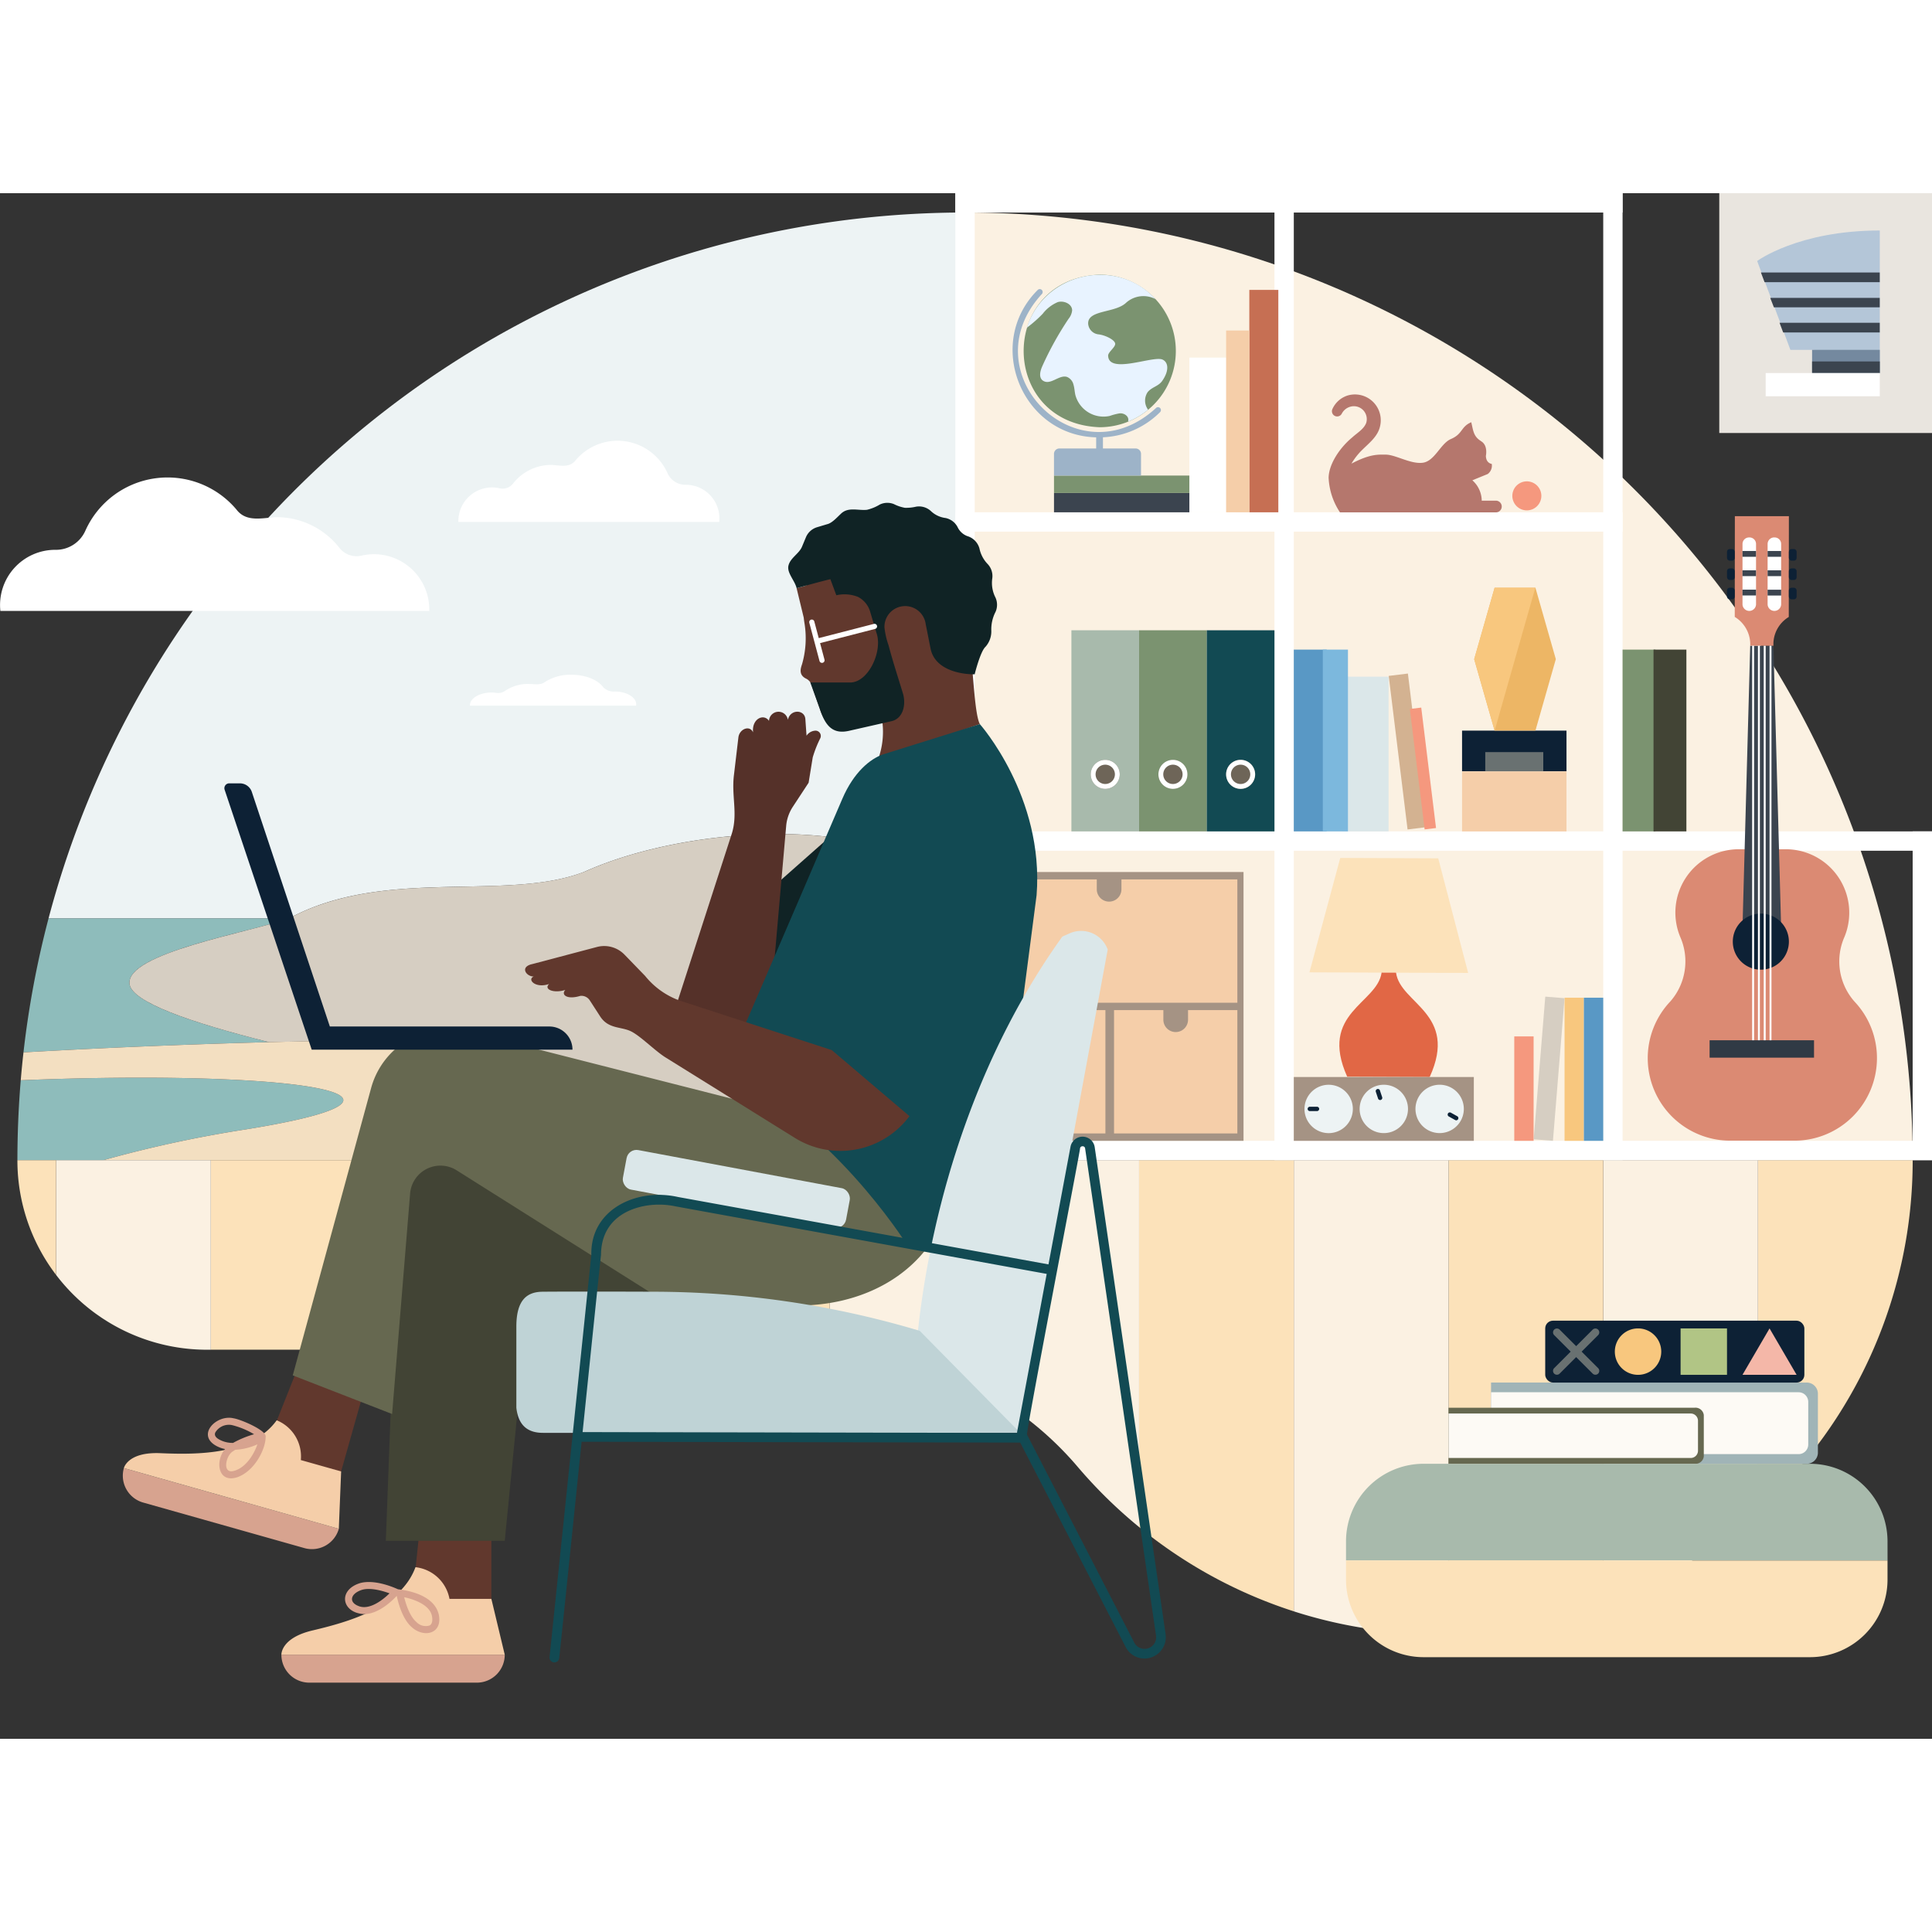 <svg id="hero-learning-home" xmlns="http://www.w3.org/2000/svg" width="500" height="500" viewBox="0 0 340 272">
  <rect x="0" y="0" width="340" height="272" fill="#333333" stroke="none"/>
  <g>
    <path d="M169.83,3.4A166.767,166.767,0,0,1,336.6,170.17H169.83Z" style="fill: #fbf1e2"/>
    <g>
      <path d="M50.859,127.628c16.8-9.11,38.074-2.888,51.887-8.171,17.072-7.695,44.505-9.116,56.581-2.325,0,0-.017,5.031-.158,10.5H169.83V3.4A166.835,166.835,0,0,0,8.542,127.628Z" style="fill: #edf3f4"/>
      <path d="M3.651,156.107q-.58,6.954-.588,14.063H18.206a215.949,215.949,0,0,1,25.109-5.421C81.388,158.58,50.479,154.193,3.651,156.107Z" style="fill: #8ebcbb"/>
      <path d="M22.8,139.2c-.78-5.464,21.124-9.1,28.056-11.571H8.542A165.966,165.966,0,0,0,4.131,151.2c16.394-.936,31.46-1.49,43.236-1.8C33.262,145.887,23.247,142.315,22.8,139.2Z" style="fill: #8ebcbb"/>
      <path d="M158.1,141.147,144.3,166.767s-16-2.217-36.4-5.564c.58,3.573-3.5,6.892-12.139,8.252-1.494.235-2.924.474-4.3.715H169.83V127.628H159.169C159.013,133.686,158.7,140.279,158.1,141.147Z" style="fill: #8ebcbb"/>
      <path d="M22.8,139.2c.444,3.116,10.459,6.688,24.564,10.206,11.708-.306,20.163-.368,23.424-.322,23.953.337,36.213,6.54,37.117,12.12,20.392,3.347,36.4,5.564,36.4,5.564l13.792-25.62c1.012-.594,1.276-22.759,1.231-24.015-12.152-6.839-39.712-5.3-56.581,2.325-13.81,5.282-35.086-.939-51.887,8.171C43.927,130.1,22.023,133.735,22.8,139.2Z" style="fill: #d6cec2"/>
      <path d="M107.908,161.2c-.9-5.58-13.164-11.783-37.117-12.12-3.261-.046-11.716.016-23.424.322-11.776.307-26.842.861-43.236,1.8q-.276,2.442-.48,4.905c46.828-1.914,77.737,2.473,39.664,8.642a215.949,215.949,0,0,0-25.109,5.421H91.465c1.38-.241,2.81-.48,4.3-.715C104.412,168.1,108.488,164.776,107.908,161.2Z" style="fill: #f3dfc1"/>
    </g>
    <g>
      <path d="M309.369,170.17v61.637A83.165,83.165,0,0,0,336.6,170.17Z" style="fill: #fce2ba"/>
      <path d="M282.142,170.17V248.4a83.344,83.344,0,0,0,27.227-16.588V170.17Z" style="fill: #fbf1e2"/>
      <path d="M254.915,253.532a83.11,83.11,0,0,0,27.227-5.137V170.17H254.915Z" style="fill: #fce2ba"/>
      <path d="M227.688,170.17v79.4a83.264,83.264,0,0,0,27.227,3.964V170.17Z" style="fill: #fbf1e2"/>
      <path d="M200.46,170.17v64.569a83.209,83.209,0,0,0,27.228,14.829v-79.4Z" style="fill: #fce2ba"/>
      <path d="M173.233,170.17v40.59a58.3,58.3,0,0,1,16.419,13.375,83.946,83.946,0,0,0,10.808,10.6V170.17Z" style="fill: #fbf1e2"/>
      <path d="M146.006,170.17v33.368a58.752,58.752,0,0,1,27.227,7.222V170.17Z" style="fill: #fbf1e2"/>
      <path d="M118.779,170.17v33.354h26.195c.345,0,.688.008,1.032.014V170.17Z" style="fill: #fce2ba"/>
      <rect x="91.552" y="170.17" width="27.227" height="33.353" style="fill: #fbf1e2"/>
      <rect x="64.324" y="170.17" width="27.227" height="33.353" style="fill: #fce2ba"/>
      <rect x="37.097" y="170.17" width="27.227" height="33.353" style="fill: #fce2ba"/>
      <path d="M9.87,170.17v20.192A33.372,33.372,0,0,0,37.1,203.524V170.17Z" style="fill: #fbf1e2"/>
      <path d="M3.063,170.17h0A33.2,33.2,0,0,0,9.87,190.362V170.17Z" style="fill: #fce2ba"/>
    </g>
    <g>
      <rect x="302.563" width="37.437" height="42.202" style="fill: #e9e5df"/>
      <path d="M330.811,6.563V31.652H319.239V27.568h-4.162C313.219,22.5,311.088,17,309.231,11.93,309.231,11.93,316.461,6.563,330.811,6.563Z" style="fill: #b4c6d8"/>
      <rect x="318.899" y="27.568" width="11.912" height="4.084" style="fill: #74899f"/>
      <polygon points="330.803 22.803 330.803 24.505 313.808 24.505 313.17 22.803 330.803 22.803" style="fill: #3b444f"/>
      <polygon points="330.803 18.422 330.803 20.08 312.173 20.08 311.531 18.422 330.803 18.422" style="fill: #3b444f"/>
      <polygon points="330.803 13.954 330.803 15.656 310.534 15.656 309.892 13.954 330.803 13.954" style="fill: #3b444f"/>
      <rect x="318.899" y="29.61" width="11.912" height="2.042" style="fill: #3b444f"/>
      <rect x="310.731" y="31.652" width="20.08" height="4.084" style="fill: #fff"/>
    </g>
    <g>
      <g>
        <rect x="168.128" y="166.767" width="171.872" height="3.403" style="fill: #fff"/>
        <rect x="168.128" y="112.312" width="171.872" height="3.403" style="fill: #fff"/>
        <rect x="168.128" y="56.156" width="117.417" height="3.403" style="fill: #fff"/>
        <rect x="168.128" width="117.417" height="3.403" style="fill: #fff"/>
      </g>
      <g>
        <rect x="84.745" y="83.383" width="170.17" height="3.403" transform="translate(254.915 -84.745) rotate(90)" style="fill: #fff"/>
        <rect x="140.901" y="83.383" width="170.17" height="3.403" transform="translate(311.071 -140.901) rotate(90)" style="fill: #fff"/>
        <rect x="198.759" y="83.383" width="170.17" height="3.403" transform="translate(368.929 -198.759) rotate(90)" style="fill: #fff"/>
        <rect x="309.369" y="139.54" width="57.858" height="3.403" transform="translate(479.54 -197.057) rotate(90)" style="fill: #fff"/>
      </g>
    </g>
    <g>
      <g>
        <rect x="219.86" y="17.017" width="5.105" height="39.139" transform="translate(444.825 73.173) rotate(180)" style="fill: #c66f53"/>
        <rect x="209.309" y="28.929" width="8.168" height="27.227" transform="translate(426.787 85.085) rotate(180)" style="fill: #fff"/>
        <rect x="215.776" y="24.164" width="4.084" height="31.992" transform="translate(435.636 80.32) rotate(180)" style="fill: #f5cea9"/>
      </g>
      <g>
        <rect x="227.688" y="80.32" width="5.786" height="31.992" style="fill: #5998c5"/>
        <rect x="236.196" y="85.085" width="8.168" height="27.227" style="fill: #dbe7e9"/>
        <rect x="232.793" y="80.32" width="4.424" height="31.992" style="fill: #7cb8dd"/>
        <rect x="246.036" y="84.639" width="3.403" height="27.227" transform="translate(-10.127 30.924) rotate(-7)" style="fill: #d3b291"/>
        <rect x="249.402" y="90.567" width="2.022" height="21.354" transform="translate(-10.472 31.272) rotate(-7)" style="fill: #f5987e"/>
      </g>
      <g>
        <rect x="185.485" y="52.753" width="23.824" height="3.403" transform="translate(394.795 108.909) rotate(180)" style="fill: #3b444f"/>
        <rect x="185.485" y="49.69" width="23.824" height="3.063" transform="translate(394.795 102.442) rotate(180)" style="fill: #7b9370"/>
      </g>
      <g>
        <rect x="257.297" y="94.577" width="18.378" height="7.147" transform="translate(532.973 196.301) rotate(180)" style="fill: #0d2135"/>
        <rect x="261.381" y="98.358" width="10.21" height="3.403" transform="translate(532.973 200.12) rotate(180)" style="fill: #697171"/>
        <path d="M270.211,69.429h-7.185L259.434,82l3.592,12.574h7.185L273.8,82Z" style="fill: #edb665"/>
        <polygon points="263.026 69.429 259.434 82.003 263.026 94.577 263.033 94.577 270.191 69.429 263.026 69.429" style="fill: #f8c77e"/>
      </g>
      <g>
        <path d="M330.313,152.213a14.527,14.527,0,0,1-14.526,14.526H304.5A14.523,14.523,0,0,1,293.981,142.2,10.681,10.681,0,0,0,295.7,130.9a11.15,11.15,0,0,1,10.243-15.446h8.4A11.169,11.169,0,0,1,324.586,130.9a10.667,10.667,0,0,0,1.79,11.377A14.456,14.456,0,0,1,330.313,152.213Z" style="fill: #db8a73"/>
        <path d="M324.245,130.856c-.007.015-.015.035-.023.05.008-.015.012-.035.02-.05Z" style="fill: #b57865"/>
        <path d="M295.334,130.938l-.024-.051h0C295.322,130.9,295.326,130.922,295.334,130.938Z" style="fill: #b57865"/>
        <polygon points="313.453 129.329 306.647 129.329 308.008 79.64 312.092 79.64 313.453 129.329" style="fill: #3b444f"/>
        <path d="M314.815,131.712a4.935,4.935,0,1,1-4.935-4.935A4.936,4.936,0,0,1,314.815,131.712Z" style="fill: #0d2135"/>
        <rect x="300.861" y="149.069" width="18.378" height="3.062" style="fill: #303a45"/>
        <g>
          <path d="M314.815,56.837l-.02,17.738a5.6,5.6,0,0,0-2.7,5.065h-4.084a5.658,5.658,0,0,0-2.723-5.075l.019-17.728Z" style="fill: #db8a73"/>
          <g>
            <path d="M312.306,60.581a1.155,1.155,0,0,0-1.235,1.147V72.366a1.192,1.192,0,0,0,2.382,0V61.728A1.147,1.147,0,0,0,312.306,60.581Z" style="fill: #fff"/>
            <rect x="314.815" y="69.429" width="1.361" height="2.042" rx="0.468" transform="translate(630.991 140.901) rotate(-180)" style="fill: #0d2135"/>
            <rect x="311.071" y="69.77" width="2.382" height="1.021" transform="matrix(-1, 0, 0, -1, 624.522, 140.573)" style="fill: #3b444f"/>
            <rect x="314.815" y="66.026" width="1.361" height="2.042" rx="0.468" transform="translate(630.991 134.095) rotate(-180)" style="fill: #0d2135"/>
            <rect x="311.071" y="66.366" width="2.382" height="1.021" transform="translate(624.522 133.766) rotate(-179.998)" style="fill: #3b444f"/>
            <rect x="314.815" y="62.623" width="1.361" height="2.042" rx="0.468" transform="translate(630.991 127.288) rotate(-180)" style="fill: #0d2135"/>
            <rect x="311.071" y="62.963" width="2.382" height="1.021" transform="translate(624.522 126.959) rotate(-179.998)" style="fill: #3b444f"/>
          </g>
          <g>
            <path d="M307.8,60.581a1.154,1.154,0,0,1,1.234,1.147V72.366a1.192,1.192,0,0,1-2.382,0V61.728A1.147,1.147,0,0,1,307.8,60.581Z" style="fill: #fff"/>
            <rect x="303.924" y="69.429" width="1.361" height="2.042" rx="0.468" style="fill: #0d2135"/>
            <rect x="306.647" y="69.77" width="2.382" height="1.021" style="fill: #3b444f"/>
            <rect x="303.924" y="66.026" width="1.361" height="2.042" rx="0.468" style="fill: #0d2135"/>
            <rect x="306.647" y="66.366" width="2.382" height="1.021" style="fill: #3b444f"/>
            <rect x="303.924" y="62.623" width="1.361" height="2.042" rx="0.468" style="fill: #0d2135"/>
            <rect x="306.647" y="62.963" width="2.382" height="1.021" style="fill: #3b444f"/>
          </g>
        </g>
        <g>
          <rect x="308.348" y="79.64" width="0.34" height="69.429" style="fill: #fff"/>
          <rect x="309.369" y="79.64" width="0.34" height="69.429" style="fill: #fff"/>
          <rect x="310.39" y="79.64" width="0.34" height="69.429" style="fill: #fff"/>
          <rect x="311.411" y="79.64" width="0.34" height="69.429" style="fill: #fff"/>
        </g>
      </g>
      <g>
        <g>
          <rect x="188.549" y="76.917" width="11.912" height="35.395" style="fill: #a8baac"/>
          <g>
            <path d="M197.057,102.272a2.553,2.553,0,1,1-2.552-2.552A2.553,2.553,0,0,1,197.057,102.272Z" style="fill: #6e6558"/>
            <path d="M194.505,100.571a1.7,1.7,0,0,1,0,3.4,1.7,1.7,0,0,1,0-3.4m0-.851a2.553,2.553,0,1,0,2.552,2.552,2.553,2.553,0,0,0-2.552-2.552Z" style="fill: #fff"/>
          </g>
        </g>
        <g>
          <rect x="200.46" y="76.917" width="11.912" height="35.395" style="fill: #7b9370"/>
          <g>
            <path d="M208.969,102.272a2.553,2.553,0,1,1-2.553-2.552A2.553,2.553,0,0,1,208.969,102.272Z" style="fill: #6e6558"/>
            <path d="M206.416,100.571a1.7,1.7,0,0,1,0,3.4,1.7,1.7,0,0,1,0-3.4m0-.851a2.553,2.553,0,1,0,2.553,2.552,2.553,2.553,0,0,0-2.553-2.552Z" style="fill: #fff"/>
          </g>
        </g>
        <g>
          <rect x="212.372" y="76.917" width="11.912" height="35.395" style="fill: #124a53"/>
          <g>
            <path d="M220.881,102.272a2.553,2.553,0,1,1-2.553-2.552A2.553,2.553,0,0,1,220.881,102.272Z" style="fill: #6e6558"/>
            <path d="M218.328,100.571a1.7,1.7,0,0,1,0,3.4,1.7,1.7,0,0,1,0-3.4m0-.851a2.553,2.553,0,1,0,2.553,2.552,2.553,2.553,0,0,0-2.553-2.552Z" style="fill: #fff"/>
          </g>
        </g>
      </g>
      <rect x="285.546" y="80.32" width="5.786" height="31.992" style="fill: #7b9370"/>
      <rect x="275.335" y="141.582" width="3.403" height="25.185" style="fill: #f8c77e"/>
      <rect x="270.917" y="141.485" width="3.403" height="25.185" transform="translate(13.39 -21.597) rotate(4.651)" style="fill: #d6cec2"/>
      <rect x="266.486" y="148.388" width="3.403" height="18.378" style="fill: #f5987e"/>
      <rect x="278.739" y="141.582" width="3.403" height="25.185" style="fill: #5998c5"/>
      <rect x="290.991" y="80.32" width="5.786" height="31.992" style="fill: #424435"/>
      <g>
        <rect x="171.532" y="119.459" width="47.307" height="47.307" style="fill: #a59384"/>
        <path d="M185.854,143.764V145.5a2.17,2.17,0,1,1-4.34,0v-1.736h-8.68v21.7h21.7v-21.7Z" style="fill: #f5cea9;fill-rule: evenodd"/>
        <path d="M209.074,143.764V145.5a2.171,2.171,0,0,1-4.341,0v-1.736h-8.68v21.7h21.7v-21.7Z" style="fill: #f5cea9;fill-rule: evenodd"/>
        <path d="M197.355,120.761V122.5a2.17,2.17,0,1,1-4.34,0v-1.737H172.834v21.7h44.92v-21.7Z" style="fill: #f5cea9;fill-rule: evenodd"/>
      </g>
      <g>
        <polygon points="258.372 137.223 230.441 137.117 235.862 116.985 253.105 117.051 258.372 137.223" style="fill: #fce2ba"/>
        <path d="M251.6,155.536l-14.516-.056c-5.046-11.246,5.288-12.851,6.053-18.316l2.544.01C246.4,142.644,256.726,144.328,251.6,155.536Z" style="fill: #e16745"/>
      </g>
      <g>
        <polygon points="259.37 155.536 227.688 155.536 227.688 166.767 259.37 166.767 259.37 155.536 259.37 155.536" style="fill: #a59384;fill-rule: evenodd"/>
        <path d="M233.822,156.9a4.256,4.256,0,1,1-4.255,4.255A4.258,4.258,0,0,1,233.822,156.9Z" style="fill: #edf3f4;fill-rule: evenodd"/>
        <path d="M232.155,161.151a.383.383,0,0,0-.38-.381h-1.269a.381.381,0,1,0,0,.762h1.269a.383.383,0,0,0,.38-.381Z" style="fill: #0d2135;fill-rule: evenodd"/>
        <path d="M251.286,164.869a4.255,4.255,0,1,1,5.787-1.65,4.257,4.257,0,0,1-5.787,1.65Z" style="fill: #edf3f4;fill-rule: evenodd"/>
        <path d="M254.812,161.961a.383.383,0,0,0,.147.518l1.109.617a.381.381,0,1,0,.37-.665l-1.109-.618a.382.382,0,0,0-.517.148Z" style="fill: #0d2135;fill-rule: evenodd"/>
        <path d="M247.563,159.8a4.255,4.255,0,1,1-5.386-2.682,4.257,4.257,0,0,1,5.386,2.682Z" style="fill: #edf3f4;fill-rule: evenodd"/>
        <path d="M243,159.571a.384.384,0,0,0,.24-.483c-.115-.344-.288-.858-.4-1.2a.381.381,0,0,0-.722.242c.115.344.288.859.4,1.2a.384.384,0,0,0,.482.24Z" style="fill: #0d2135;fill-rule: evenodd"/>
      </g>
      <g>
        <path d="M186.434,44.925h13.419a.948.948,0,0,1,.948.948V49.69a0,0,0,0,1,0,0H185.485a0,0,0,0,1,0,0V45.873A.948.948,0,0,1,186.434,44.925Z" style="fill: #9db3c8"/>
        <path d="M204.154,37.807a.509.509,0,0,0-.722,0c-13.87,12.764-32.832-6.216-20.073-20.073a.511.511,0,0,0-.722-.722c-9.413,9.358-2.859,25.635,10.271,25.954v2.1H194.1v-2.11a15.154,15.154,0,0,0,10.058-4.432A.511.511,0,0,0,204.154,37.807Z" style="fill: #9db3c8"/>
        <g>
          <path d="M206.927,27.761A13.426,13.426,0,0,0,193.5,14.336c-17.808.707-17.8,26.145,0,26.85A13.426,13.426,0,0,0,206.927,27.761Z" style="fill: #7b9370"/>
          <path d="M183.5,21.218a6.611,6.611,0,0,1,2.65-2.052c1.084-.321,2.532.33,2.529,1.461a2.771,2.771,0,0,1-.62,1.466,56.475,56.475,0,0,0-4.621,8.327c-.368.82-.663,1.919.018,2.506,1.341,1.045,2.922-1.069,4.336-.586a1.95,1.95,0,0,1,1.125,1.357c.174.586.194,1.206.326,1.8a5.128,5.128,0,0,0,6.058,3.7,10.382,10.382,0,0,1,1.678-.444c.854-.122,1.841.544,1.536,1.453a13.431,13.431,0,0,0,3.536-2.1A2.68,2.68,0,0,1,201.973,35c.775-.925,1.887-.995,2.572-1.99,1.353-1.968.966-3.357,0-3.744-1.7-.68-9.464,2.656-9.53-.68-.013-.634,1.326-1.5,1.237-2.128-.1-.676-1.754-1.474-2.921-1.614A2.033,2.033,0,0,1,191.5,23c-.15-2.517,4.747-1.867,6.68-3.726a4.562,4.562,0,0,1,5.173-.634C196.5,11.1,183.707,14,180.716,23.665A22.132,22.132,0,0,0,183.5,21.218Z" style="fill: #e8f3ff"/>
        </g>
      </g>
      <rect x="257.297" y="101.762" width="18.378" height="10.551" style="fill: #f5cea9"/>
      <g>
        <path d="M233.814,50.065a11.929,11.929,0,0,0,2,6.1h27.346a1.03,1.03,0,1,0-.007-2.051h-2.392a4.864,4.864,0,0,0-1.651-3.592l2.7-1.1a1.84,1.84,0,0,0,.714-1.781s-1.008-.1-1.032-1.425c0,0,.376-1.685-.691-2.468l-.4-.278c-1.117-.8-1.15-1.79-1.485-3.168-1.88.811-1.453,2.05-3.581,2.961-1.83.783-2.836,3.9-4.959,4.173s-4.795-1.429-6.5-1.429c-1.278,0-2.7-.174-6.039,1.583a11.5,11.5,0,0,1,2.027-2.55c1.147-1.128,2.582-2.244,2.987-3.958a4.545,4.545,0,0,0-5.708-5.475,4.381,4.381,0,0,0-2.673,2.406.919.919,0,0,0,1.658.789,2.418,2.418,0,0,1,1.583-1.247,2.27,2.27,0,0,1,2.724,2.854c-.418,1.123-1.586,1.755-2.475,2.58C235.948,44.637,233.871,47.52,233.814,50.065Z" style="fill: #b5776d"/>
        <path d="M266.146,53.263a2.553,2.553,0,1,0,2.553-2.552A2.553,2.553,0,0,0,266.146,53.263Z" style="fill: #f5987e"/>
      </g>
    </g>
    <path d="M75.547,73.51a9.736,9.736,0,0,0-11.919-9.73,3.818,3.818,0,0,1-3.88-1.346,14.054,14.054,0,0,0-11.1-5.419c-2.447.106-5.269.961-7.014-1.316A15.848,15.848,0,0,0,15.02,59.4a5.65,5.65,0,0,1-5.231,3.359A9.712,9.712,0,0,0,.065,73.514H75.544Z" style="fill: #fff"/>
    <path d="M80.666,57.856a5.922,5.922,0,0,1,7.248-5.923,2.321,2.321,0,0,0,2.359-.819,8.544,8.544,0,0,1,6.752-3.3c1.489.065,3.2.585,4.265-.8a9.634,9.634,0,0,1,16.183,2.254,3.435,3.435,0,0,0,3.181,2.045,5.909,5.909,0,0,1,5.913,6.545h-45.9Z" style="fill: #fff"/>
    <path d="M82.706,90.189c-.1-1.46,2.262-2.6,4.617-2.256a2.111,2.111,0,0,0,1.5-.312,7.214,7.214,0,0,1,4.3-1.257c.949.025,2.042.223,2.718-.305a8.255,8.255,0,0,1,4.7-1.314c2.5,0,4.648.892,5.6,2.173a2.555,2.555,0,0,0,2.027.779c2.233-.02,4.027,1.169,3.767,2.493H82.706Z" style="fill: #fff"/>
    <g>
      <g>
        <g>
          <g>
            <polygon points="74.19 231.84 86.474 231.84 86.474 249.835 72.322 249.835 74.19 231.84" style="fill: #61382d"/>
            <path d="M54.433,262.119H83.915a4.913,4.913,0,0,0,4.913-4.913H49.52A4.913,4.913,0,0,0,54.433,262.119Z" style="fill: #d7a38f"/>
            <path d="M88.828,257.206H49.52s-.149-2.935,5.445-4.265c6.523-1.542,15.574-4.11,18.15-11.142a6.868,6.868,0,0,1,5.988,5.579h7.371Z" style="fill: #f5cea9"/>
            <path d="M77.226,250.179c-.86-3.918-6.682-4.414-7.182-4.494-.332-.138-3.89-1.816-6.63-1.1-4.043,1.223-3.3,5.285.673,5.469,2.534,0,4.947-2.36,5.733-3.207.228,1.1.978,4.084,2.651,5.517C74.61,254.293,77.886,253.536,77.226,250.179Zm-14.146-1.55c-1.794-.691-1.373-2.225.668-2.858,1.5-.424,3.649.21,4.8.631C67.291,247.647,64.939,249.415,63.08,248.629Zm12.534,3.425a2.247,2.247,0,0,1-2.344-.619c-1.186-1.016-1.847-3.155-2.136-4.347,1.735.358,4.51,1.336,4.885,3.319C76.109,250.882,76.176,251.728,75.614,252.054Z" style="fill: #d7a38f"/>
          </g>
          <g>
            <polygon points="52.435 206.655 64.256 209.994 59.364 227.312 45.746 223.464 52.435 206.655" style="fill: #61382d"/>
            <path d="M25.191,230.422l28.371,8.015a4.913,4.913,0,0,0,6.064-3.392L21.8,224.358A4.913,4.913,0,0,0,25.191,230.422Z" style="fill: #d7a38f"/>
            <path d="M59.626,235.045,21.8,224.358s.655-2.865,6.4-2.624c6.7.29,16.1.279,20.495-5.787a6.865,6.865,0,0,1,4.246,7l7.093,2Z" style="fill: #f5cea9"/>
            <path d="M46.749,218.884c.284-1.111-4.354-3.1-5.672-3.293-2.981-.7-6.574,2.914-3,4.87a5.572,5.572,0,0,0,1.528.548c-1.784,2.071-1.283,6.112,2.191,4.944C44.826,224.872,46.747,221.013,46.749,218.884Zm-8.857-.794a2.777,2.777,0,0,1,2.917-1.3,14.1,14.1,0,0,1,3.9,1.612,17.268,17.268,0,0,0-3.688,1.524,4.85,4.85,0,0,1-2.6-.688C37.626,218.729,37.827,218.248,37.892,218.09Zm3.246,6.772c-2.092.553-1.395-2.722-.165-3.438.143-.1.291-.194.442-.286a10.805,10.805,0,0,0,3.882-.957C44.777,221.708,43.4,224.267,41.138,224.862Z" style="fill: #d7a38f"/>
          </g>
          <g>
            <path d="M156.428,168.217c-4.857,21.994-14.9,25.323-25.045,25.664l-33.2-.195a5.575,5.575,0,0,0-5.606,5.405l-3.748,38.066H67.9l2.078-55.341c-.692-10.389.972-28.17.972-28.17Z" style="fill: #424435;fill-rule: evenodd"/>
            <path d="M65.315,157.462,51.52,208.043l17.485,6.8,3.167-38.794a5.353,5.353,0,0,1,8.19-4.093l37.211,23.459,21.834.309c12.168.392,23.6-5.465,27.36-17.045l1.7-18.209-23.653,2.961L82.544,147.584A14.063,14.063,0,0,0,65.315,157.462Z" style="fill: #666850;fill-rule: evenodd"/>
          </g>
        </g>
        <polygon points="157.414 103.191 130.867 126.675 131.116 144.669 164.561 132.801 157.414 103.191" style="fill: #102325"/>
        <path d="M117.8,149.932a14.715,14.715,0,0,1,.706-5.434l10.317-31.908c1.036-3.5-.125-6.525.345-10.238l.782-6.615c.216-1.5,2.029-2.156,2.576-.851-.249-2.424,1.9-3.369,2.806-2.025a1.672,1.672,0,0,1,3.323-.186c.393-1.9,2.956-1.858,3.076-.117l.205,2.913a1.968,1.968,0,0,1,1.644-.887.933.933,0,0,1,.771,1.344,19.956,19.956,0,0,0-1.325,3.365l-.723,4.454-2.786,4.243a7.255,7.255,0,0,0-1.163,3.349l-3.4,38.819Z" style="fill: #553129"/>
        <g>
          <path d="M171.191,84.745a22.286,22.286,0,0,1,.914-5.305h0a28.829,28.829,0,0,0,1.306-6.341,16.022,16.022,0,0,0-31.522-4.054l-1.7.47,1.256,5.182h0c.038.382.093.76.157,1.134h0a16.468,16.468,0,0,1-.465,7.089c-.268.772-.569,1.848.674,2.486a1.894,1.894,0,0,1,1.04,1.21l1.413,4.1c.939,2.888,2.519,4.232,5.476,3.562,2.683-.614,4.67-1.025,5.544-1.211a14.084,14.084,0,0,1-.769,6.609l17.92-6.248C171.842,92.293,171.532,88.911,171.191,84.745Z" style="fill: #61382d"/>
          <path d="M140.192,69.514c1.748-.488,4.171-1.169,5.941-1.586l1.046,2.829a6.4,6.4,0,0,1,3.817.289,4.276,4.276,0,0,1,2.127,2.57l1.1,3.708c1.158,3.09-1.251,8.6-4.47,8.782H142.6l1.661,4.608c.939,2.888,2.188,4.571,5.145,3.9l7.488-1.7c1.988-.447,2.576-2.8,2.042-4.765-.875-2.889-1.8-5.682-2.572-8.608a13.922,13.922,0,0,1-.714-3.116,3.645,3.645,0,0,1,7.274-.439l.015,0c.207,1.03.63,3.183.834,4.2.749,3.587,5.019,4.493,7.756,4.484.007-.065.987-4.01,1.9-4.844a4.066,4.066,0,0,0,1.023-2.87,6.728,6.728,0,0,1,.753-3.291,3.078,3.078,0,0,0-.028-2.528,5.6,5.6,0,0,1-.553-3.348,3.079,3.079,0,0,0-.848-2.566,5.574,5.574,0,0,1-1.409-2.7,3.132,3.132,0,0,0-2.131-2.176,3.078,3.078,0,0,1-1.687-1.527,3.08,3.08,0,0,0-2.15-1.659,4.562,4.562,0,0,1-2.589-1.232,3.077,3.077,0,0,0-2.585-.765,7.566,7.566,0,0,1-1.985.2,7.049,7.049,0,0,1-1.917-.645,3.078,3.078,0,0,0-2.5.074,7.687,7.687,0,0,1-2.251.924c-1.6.169-3.348-.582-4.648.758-.62.568-1.5,1.581-2.354,1.775l-1.781.533a3.078,3.078,0,0,0-1.96,1.77l-.7,1.681c-.525,1.249-2.168,2.011-2.4,3.443C138.553,66.918,139.891,68.212,140.192,69.514Z" style="fill: #102325"/>
          <path d="M154.337,76.123a.452.452,0,0,0-.552-.326l-9.7,2.5-.782-2.929a.453.453,0,0,0-.876.234l1.795,6.727a.454.454,0,0,0,.877-.234l-.78-2.921,9.695-2.5A.454.454,0,0,0,154.337,76.123Z" style="fill: #fff"/>
        </g>
        <path d="M148.225,106.6c-8.215,19.166-21.108,49.009-21.108,49.009,18.549,7.419,32.332,29.2,32.332,29.2l5.446.851c9.226-8.915,13.013-25.08,14.294-37.268l3.233-24.844c1.362-17.358-9.987-30.118-9.987-30.118l-17.063,5.341C153.189,99.528,150.267,101.83,148.225,106.6Z" style="fill: #124a53"/>
        <path d="M146.379,150.8,119.6,142.08a13.827,13.827,0,0,1-6.07-4.335L109.9,134a4.973,4.973,0,0,0-4.842-1.348l-11.383,3.009c-2.286.5-1.026,2.229.268,2.188-1.241.479.239,2.158,2.7,1.318-1.037.937.833,1.7,2.843,1.041-.818.888.359,1.751,2.63,1.051a1.751,1.751,0,0,1,1.693.818l1.771,2.736c1.388,2.21,3.493,1.853,5.228,2.577s4.373,3.5,6.355,4.726l22.727,14.139a15.144,15.144,0,0,0,20.16-3.833Z" style="fill: #61382d"/>
      </g>
      <g>
        <path d="M194.941,133.106l-15.748,85.131-17.688-17.688c2.58-24.028,10.866-49.439,25.448-69.725l1.28-.569A4.984,4.984,0,0,1,194.941,133.106Z" style="fill: #dbe7e9"/>
        <path d="M95.567,218.158h83.976L161.855,200.2l-1.122-.33a164.059,164.059,0,0,0-45.6-6.548c-15.131-.054-19.58,0-19.58,0-2.744,0-4.684,1.356-4.684,6.139v14.276C91.211,216.8,92.818,218.165,95.567,218.158Z" style="fill: #bfd3d6"/>
        <rect x="109.604" y="171.686" width="39.958" height="7.075" rx="1.769" transform="translate(224.712 371.299) rotate(-169.397)" style="fill: #dbe7e9"/>
        <g>
          <path d="M201.424,257.876a3.729,3.729,0,0,1-3.326-2.027L179.23,219.258a2.155,2.155,0,0,1-.21-1.4l9.377-50.076a2.158,2.158,0,0,1,4.251.085l12.479,85.725A3.766,3.766,0,0,1,201.424,257.876Zm-10.912-90.149a.418.418,0,0,0-.442.37c.052.352-9.584,50.081-9.332,50.373l18.872,36.6a2.041,2.041,0,0,0,3.833-1.229l-12.479-85.726h0A.421.421,0,0,0,190.512,167.727Z" style="fill: #124a53"/>
          <path d="M97.561,258.557a.854.854,0,0,1-.848-.939l7.352-70.8c-.164-7.961,7.905-11.8,15.232-10.172l65.538,11.925a.851.851,0,0,1-.3,1.675l-65.557-11.929a14.074,14.074,0,0,0-6.022.006c-4.634,1.073-7.186,4.106-7.186,8.54-.064.045-7.305,70.872-7.36,70.932A.852.852,0,0,1,97.561,258.557Z" style="fill: #124a53"/>
          <rect x="140.25" y="179.95" width="1.702" height="77.998" transform="translate(-78.116 359.633) rotate(-89.891)" style="fill: #124a53"/>
        </g>
      </g>
      <path d="M42.222,103.857H40.34a.853.853,0,0,0-.809,1.124l15.325,45.74h45.891a4.072,4.072,0,0,0-4.073-4.073H58.048L44.316,105.364A2.208,2.208,0,0,0,42.222,103.857Z" style="fill: #0d2135;fill-rule: evenodd"/>
    </g>
    <g>
      <path d="M317.855,209.309a1.974,1.974,0,0,1,2.065,1.869v10.556a1.974,1.974,0,0,1-2.065,1.87H262.4v-14.3Z" style="fill: #a0b4b7;fill-rule: evenodd"/>
      <path d="M264.1,211.011h54.117a0,0,0,0,1,0,0V221.9a0,0,0,0,1,0,0H264.1a1.7,1.7,0,0,1-1.7-1.7V212.71A1.7,1.7,0,0,1,264.1,211.011Z" transform="translate(580.621 432.913) rotate(180)" style="fill: #fdfaf5"/>
    </g>
    <path d="M298.227,213.734a1.479,1.479,0,0,1,1.613,1.29v7.289a1.479,1.479,0,0,1-1.613,1.291H254.915v-9.87Z" style="fill: #666850;fill-rule: evenodd"/>
    <path d="M256.2,214.755h42.619a0,0,0,0,1,0,0v7.828a0,0,0,0,1,0,0H256.2a1.285,1.285,0,0,1-1.285-1.285V216.04A1.285,1.285,0,0,1,256.2,214.755Z" transform="translate(553.734 437.337) rotate(180)" style="fill: #fdfaf5"/>
    <g>
      <rect x="271.932" y="198.418" width="45.606" height="10.891" rx="1.361" style="fill: #0d2135"/>
      <rect x="295.756" y="199.78" width="8.168" height="8.168" style="fill: #b1c585"/>
      <polygon points="306.647 207.948 311.411 199.78 316.176 207.948 306.647 207.948" style="fill: #f4b7a8"/>
      <path d="M292.352,203.864a4.084,4.084,0,1,1-4.084-4.084A4.084,4.084,0,0,1,292.352,203.864Z" style="fill: #f8c77e"/>
      <path d="M278.34,203.864l2.922-2.922a.681.681,0,0,0-.962-.963l-2.923,2.922-2.922-2.922a.681.681,0,0,0-.962.963l2.922,2.922-2.922,2.922a.681.681,0,0,0,.962.963l2.922-2.923,2.923,2.923a.681.681,0,0,0,.962-.963Z" style="fill: #697171"/>
    </g>
    <g>
      <path d="M332.172,237.217A13.653,13.653,0,0,0,318.559,223.6H250.49a13.653,13.653,0,0,0-13.613,13.613v3.4h95.3Z" style="fill: #a8baac"/>
      <path d="M236.877,240.621v3.4a13.653,13.653,0,0,0,13.613,13.614h68.069a13.653,13.653,0,0,0,13.613-13.614v-3.4Z" style="fill: #fce2ba"/>
    </g>
  </g>
</svg>